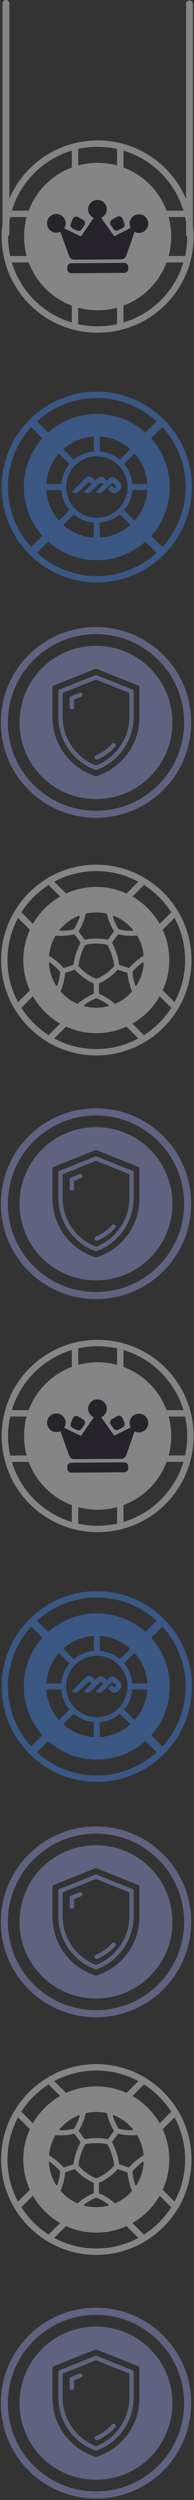 <svg width="101" height="1299" viewBox="0 0 101 1299" fill="none" xmlns="http://www.w3.org/2000/svg">
<rect x="0" y="0" width="101" height="1299" fill="#333333" stroke="none"/>
<g opacity="0.4">
<path d="M49.983 1298.22C37.284 1298.22 24.596 1293.39 14.926 1283.72C-4.403 1264.39 -4.403 1232.95 14.926 1213.62C24.294 1204.25 36.743 1199.1 49.983 1199.1C63.222 1199.1 75.671 1204.25 85.039 1213.62C104.368 1232.95 104.368 1264.39 85.039 1283.72C75.38 1293.38 62.681 1298.22 49.983 1298.22ZM17.529 1281.12C35.421 1299.01 64.534 1299.01 82.426 1281.12C100.319 1263.23 100.319 1234.11 82.426 1216.22C73.756 1207.55 62.233 1202.78 49.972 1202.78C37.711 1202.78 26.188 1207.56 17.518 1216.22C-0.374 1234.11 -0.374 1263.23 17.518 1281.12H17.529Z" fill="#9DADF2"/>
<path d="M49.327 1267.21C49.504 1267.64 49.92 1267.89 50.357 1267.89C50.503 1267.89 50.649 1267.86 50.795 1267.81C54.292 1266.34 57.477 1264.07 59.996 1261.24C60.402 1260.78 60.36 1260.07 59.902 1259.67C59.444 1259.26 58.736 1259.3 58.33 1259.76C56.03 1262.35 53.126 1264.42 49.931 1265.76C49.369 1266 49.098 1266.65 49.337 1267.21H49.327Z" fill="#9DADF2"/>
<path d="M68.873 1231.53L50.387 1224.14C50.116 1224.04 49.825 1224.04 49.554 1224.14L31.069 1231.53C30.642 1231.7 30.371 1232.1 30.371 1232.56V1245.8C30.392 1258.02 38.115 1269.07 49.586 1273.27C49.711 1273.31 49.835 1273.33 49.971 1273.33C50.106 1273.33 50.231 1273.31 50.356 1273.27C61.826 1269.06 69.549 1258.02 69.57 1245.8V1232.56C69.57 1232.1 69.3 1231.7 68.873 1231.53ZM67.343 1245.8C67.322 1256.92 60.348 1267.05 49.981 1271.03C39.614 1267.05 32.63 1256.92 32.609 1245.8V1233.32L49.981 1226.38L67.343 1233.32V1245.8Z" fill="#9DADF2"/>
<path d="M42.258 1233.27C41.988 1233.16 41.686 1233.16 41.405 1233.27L37.002 1235.03C36.575 1235.2 36.305 1235.6 36.305 1236.06V1240.75C36.305 1241.37 36.804 1241.87 37.418 1241.87C38.032 1241.87 38.532 1241.37 38.532 1240.75V1236.82L42.227 1235.34C42.508 1235.23 42.716 1235.02 42.841 1234.74C42.956 1234.47 42.956 1234.17 42.841 1233.88C42.727 1233.6 42.519 1233.4 42.248 1233.27H42.258Z" fill="#9DADF2"/>
<path d="M78.126 1220.52C70.611 1212.99 60.608 1208.86 49.971 1208.86C39.333 1208.86 29.341 1213 21.815 1220.52C6.296 1236.04 6.296 1261.3 21.815 1276.83C29.58 1284.6 39.77 1288.47 49.971 1288.47C60.171 1288.47 70.361 1284.58 78.126 1276.83C93.645 1261.31 93.645 1236.05 78.126 1220.52ZM72.62 1245.8C72.651 1259.93 63.627 1272.28 50.168 1276.56C50.043 1276.6 49.908 1276.6 49.773 1276.56C36.314 1272.28 27.29 1259.93 27.321 1245.8V1230.18C27.321 1229.92 27.477 1229.68 27.727 1229.58L49.731 1220.78C49.804 1220.75 49.887 1220.74 49.971 1220.74C50.054 1220.74 50.137 1220.75 50.21 1220.78L72.214 1229.59C72.464 1229.68 72.62 1229.92 72.62 1230.19V1245.81V1245.8Z" fill="#9DADF2"/>
<path d="M50.127 1171.61C22.805 1171.61 0.582 1149.38 0.582 1122.06C0.582 1094.75 22.815 1072.52 50.127 1072.52C77.44 1072.52 99.672 1094.75 99.672 1122.06C99.672 1149.38 77.44 1171.61 50.127 1171.61ZM50.127 1075.82C24.626 1075.82 3.882 1096.56 3.882 1122.06C3.882 1147.57 24.626 1168.31 50.127 1168.31C75.629 1168.31 96.373 1147.57 96.373 1122.06C96.373 1096.56 75.629 1075.82 50.127 1075.82Z" fill="white"/>
<path d="M66.198 1091.12C65.948 1091.12 65.698 1091.07 65.469 1090.95C60.671 1088.58 55.508 1087.37 50.127 1087.37C44.746 1087.37 39.583 1088.58 34.785 1090.95C34.15 1091.27 33.39 1091.14 32.89 1090.64L24.376 1082.13C24.012 1081.76 23.845 1081.26 23.908 1080.75C23.97 1080.24 24.262 1079.79 24.699 1079.53C32.37 1074.93 41.165 1072.51 50.137 1072.51C59.11 1072.51 67.905 1074.94 75.576 1079.53C76.013 1079.79 76.305 1080.24 76.367 1080.75C76.43 1081.26 76.253 1081.76 75.899 1082.13L67.385 1090.64C67.062 1090.95 66.645 1091.12 66.208 1091.12H66.198ZM50.127 1084.07C55.612 1084.07 60.9 1085.22 65.854 1087.48L72.016 1081.31C65.313 1077.7 57.788 1075.81 50.127 1075.81C42.466 1075.81 34.941 1077.7 28.238 1081.31L34.4 1087.48C39.354 1085.22 44.642 1084.07 50.127 1084.07Z" fill="white"/>
<path d="M50.125 1171.61C41.153 1171.61 32.358 1169.17 24.686 1164.58C24.249 1164.32 23.958 1163.88 23.895 1163.37C23.833 1162.86 24.01 1162.36 24.364 1161.99L32.878 1153.48C33.378 1152.98 34.148 1152.85 34.773 1153.17C39.571 1155.54 44.733 1156.75 50.115 1156.75C55.496 1156.75 60.659 1155.54 65.457 1153.17C66.092 1152.85 66.852 1152.98 67.352 1153.48L75.866 1161.99C76.23 1162.36 76.397 1162.86 76.334 1163.37C76.272 1163.88 75.98 1164.32 75.543 1164.58C67.872 1169.18 59.077 1171.61 50.104 1171.61H50.125ZM28.236 1162.8C34.939 1166.42 42.464 1168.31 50.125 1168.31C57.786 1168.31 65.311 1166.42 72.014 1162.8L65.853 1156.64C60.898 1158.9 55.611 1160.05 50.125 1160.05C44.64 1160.05 39.352 1158.9 34.398 1156.64L28.236 1162.8Z" fill="white"/>
<path d="M91.233 1148.29C90.796 1148.29 90.38 1148.13 90.067 1147.82L81.553 1139.3C81.053 1138.8 80.928 1138.03 81.241 1137.41C83.614 1132.61 84.821 1127.45 84.821 1122.06C84.821 1116.68 83.614 1111.52 81.241 1106.72C80.928 1106.09 81.053 1105.32 81.553 1104.83L90.067 1096.31C90.432 1095.95 90.931 1095.78 91.441 1095.85C91.951 1095.91 92.399 1096.2 92.659 1096.64C97.26 1104.31 99.685 1113.1 99.685 1122.07C99.685 1131.05 97.26 1139.84 92.659 1147.51C92.399 1147.95 91.951 1148.24 91.441 1148.3C91.368 1148.3 91.306 1148.3 91.233 1148.3V1148.29ZM84.707 1137.78L90.869 1143.94C94.481 1137.24 96.375 1129.71 96.375 1122.05C96.375 1114.39 94.481 1106.87 90.869 1100.16L84.707 1106.33C86.966 1111.28 88.111 1116.57 88.111 1122.05C88.111 1127.54 86.966 1132.83 84.707 1137.78Z" fill="white"/>
<path d="M9.024 1148.29C8.951 1148.29 8.889 1148.29 8.826 1148.28C8.316 1148.22 7.868 1147.93 7.608 1147.49C3.008 1139.82 0.582 1131.03 0.582 1122.05C0.582 1113.08 3.008 1104.29 7.608 1096.62C7.868 1096.18 8.316 1095.89 8.826 1095.82C9.336 1095.76 9.836 1095.94 10.2 1096.29L18.714 1104.81C19.214 1105.31 19.339 1106.08 19.026 1106.7C16.653 1111.5 15.446 1116.66 15.446 1122.04C15.446 1127.42 16.653 1132.59 19.026 1137.39C19.339 1138.02 19.214 1138.79 18.714 1139.28L10.2 1147.79C9.888 1148.11 9.471 1148.28 9.034 1148.28L9.024 1148.29ZM9.388 1100.16C5.776 1106.87 3.882 1114.39 3.882 1122.05C3.882 1129.71 5.776 1137.24 9.388 1143.94L15.55 1137.78C13.291 1132.83 12.146 1127.54 12.146 1122.05C12.146 1116.57 13.291 1111.28 15.55 1106.33L9.388 1100.16Z" fill="white"/>
<path d="M50.128 1084.07C29.186 1084.07 12.137 1101.11 12.137 1122.06C12.137 1143.02 29.176 1160.06 50.128 1160.06C71.081 1160.06 88.12 1143.02 88.12 1122.06C88.12 1101.11 71.081 1084.07 50.128 1084.07ZM71.508 1109.58C73.308 1112.67 74.401 1116.03 74.755 1119.6C74.766 1119.74 74.703 1119.88 74.578 1119.95C71.862 1121.62 69.426 1123.66 67.323 1126.04C67.23 1126.16 67.074 1126.2 66.938 1126.14L62.244 1124.61C62.109 1124.57 62.015 1124.46 61.994 1124.31C61.463 1120.43 60.256 1116.71 58.403 1113.26C58.341 1113.13 58.351 1112.99 58.434 1112.87L61.338 1108.88C61.411 1108.78 61.526 1108.72 61.64 1108.72C61.672 1108.72 61.692 1108.72 61.724 1108.72C64.825 1109.41 68.01 1109.64 71.175 1109.38C71.32 1109.37 71.456 1109.44 71.528 1109.56L71.508 1109.58ZM59.434 1124.97C59.444 1125.07 59.413 1125.18 59.35 1125.25C56.883 1128.09 53.74 1130.37 50.274 1131.83C50.18 1131.87 50.087 1131.87 49.993 1131.83C46.527 1130.36 43.383 1128.08 40.917 1125.25C40.854 1125.18 40.823 1125.07 40.834 1124.97C41.312 1121.2 42.488 1117.6 44.31 1114.27C44.362 1114.17 44.445 1114.11 44.549 1114.09C46.381 1113.71 48.255 1113.51 50.139 1113.51C52.023 1113.51 53.896 1113.71 55.728 1114.09C55.832 1114.11 55.916 1114.17 55.968 1114.27C57.789 1117.6 58.955 1121.2 59.444 1124.97H59.434ZM58.872 1099.13C58.872 1099.13 58.996 1099.03 59.121 1099.03C59.163 1099.03 59.215 1099.03 59.267 1099.06C63.097 1100.58 66.522 1103.08 69.187 1106.27C69.322 1106.43 69.27 1106.6 69.239 1106.66C69.218 1106.71 69.124 1106.88 68.906 1106.88C66.543 1106.91 64.19 1106.64 61.911 1106.1C61.817 1106.08 61.734 1106.01 61.682 1105.93C60.464 1103.92 59.486 1101.76 58.778 1099.51C58.715 1099.31 58.83 1099.18 58.882 1099.13H58.872ZM44.872 1097.89C48.317 1097.15 51.95 1097.15 55.395 1097.89C55.53 1097.92 55.645 1098.02 55.676 1098.16C56.415 1101.25 57.612 1104.2 59.225 1106.94C59.298 1107.07 59.288 1107.22 59.205 1107.35L56.322 1111.32C56.238 1111.44 56.093 1111.5 55.957 1111.47C52.148 1110.7 48.12 1110.7 44.31 1111.47C44.175 1111.5 44.029 1111.44 43.946 1111.32L41.062 1107.35C40.979 1107.23 40.969 1107.07 41.042 1106.94C42.655 1104.2 43.852 1101.25 44.591 1098.16C44.622 1098.02 44.737 1097.92 44.872 1097.89ZM31.081 1106.27C33.745 1103.07 37.17 1100.57 41 1099.06C41.052 1099.04 41.104 1099.03 41.146 1099.03C41.281 1099.03 41.364 1099.1 41.395 1099.13C41.447 1099.19 41.562 1099.31 41.5 1099.51C40.792 1101.77 39.813 1103.92 38.596 1105.93C38.544 1106.01 38.46 1106.08 38.367 1106.1C36.087 1106.64 33.735 1106.91 31.372 1106.88C31.153 1106.88 31.06 1106.71 31.039 1106.66C31.008 1106.6 30.956 1106.43 31.091 1106.27H31.081ZM28.759 1109.58C28.822 1109.47 28.947 1109.4 29.082 1109.4C29.082 1109.4 29.103 1109.4 29.113 1109.4C32.288 1109.65 35.473 1109.43 38.564 1108.74C38.71 1108.71 38.856 1108.76 38.939 1108.89L41.843 1112.88C41.926 1113 41.937 1113.15 41.874 1113.27C40.022 1116.72 38.814 1120.44 38.283 1124.32C38.263 1124.46 38.169 1124.57 38.033 1124.63L33.339 1126.16C33.204 1126.2 33.048 1126.16 32.954 1126.05C30.852 1123.67 28.416 1121.63 25.699 1119.96C25.585 1119.89 25.512 1119.75 25.522 1119.61C25.876 1116.04 26.969 1112.67 28.77 1109.59L28.759 1109.58ZM29.894 1135.23C29.831 1135.43 29.655 1135.47 29.582 1135.48C29.509 1135.48 29.342 1135.48 29.228 1135.31C27.011 1131.83 25.699 1127.79 25.439 1123.65C25.429 1123.44 25.564 1123.33 25.626 1123.3C25.689 1123.27 25.855 1123.2 26.022 1123.32C27.948 1124.69 29.696 1126.29 31.226 1128.07C31.289 1128.14 31.32 1128.24 31.309 1128.34C31.122 1130.68 30.643 1133 29.884 1135.24L29.894 1135.23ZM40.178 1144.73C36.93 1143.31 34.068 1141.22 31.674 1138.53C31.58 1138.43 31.549 1138.27 31.601 1138.15C32.819 1135.21 33.589 1132.12 33.891 1128.96C33.901 1128.81 34.005 1128.68 34.141 1128.64L38.783 1127.13C38.783 1127.13 38.856 1127.11 38.897 1127.11C39.002 1127.11 39.095 1127.15 39.168 1127.24C41.77 1130.15 45.028 1132.53 48.598 1134.1C48.734 1134.16 48.817 1134.28 48.817 1134.43V1139.31C48.817 1139.46 48.734 1139.59 48.598 1139.64C45.684 1140.9 42.978 1142.6 40.552 1144.67C40.448 1144.77 40.292 1144.79 40.167 1144.72L40.178 1144.73ZM56.55 1145.76C56.54 1145.84 56.488 1146 56.28 1146.06C52.262 1147.08 48.015 1147.08 43.998 1146.06C43.8 1146 43.737 1145.84 43.727 1145.76C43.717 1145.69 43.696 1145.53 43.873 1145.39C45.767 1143.99 47.828 1142.81 50.004 1141.9C50.097 1141.86 50.191 1141.86 50.285 1141.9C52.449 1142.81 54.51 1143.99 56.415 1145.39C56.582 1145.52 56.571 1145.69 56.561 1145.76H56.55ZM68.614 1138.54C66.22 1141.23 63.358 1143.31 60.11 1144.73C59.975 1144.8 59.829 1144.77 59.725 1144.68C57.3 1142.61 54.604 1140.91 51.679 1139.66C51.544 1139.59 51.461 1139.47 51.461 1139.32V1134.44C51.461 1134.29 51.544 1134.16 51.679 1134.11C55.249 1132.54 58.518 1130.16 61.109 1127.25C61.182 1127.16 61.276 1127.12 61.38 1127.12C61.422 1127.12 61.453 1127.12 61.495 1127.14L66.137 1128.65C66.272 1128.69 66.376 1128.82 66.387 1128.97C66.689 1132.13 67.459 1135.21 68.677 1138.16C68.729 1138.28 68.708 1138.44 68.604 1138.54H68.614ZM71.05 1135.33C70.935 1135.5 70.758 1135.5 70.696 1135.49C70.623 1135.49 70.456 1135.44 70.383 1135.24C69.634 1133 69.155 1130.68 68.957 1128.34C68.957 1128.25 68.978 1128.14 69.041 1128.07C70.571 1126.29 72.32 1124.7 74.245 1123.32C74.318 1123.27 74.391 1123.25 74.453 1123.25C74.537 1123.25 74.599 1123.28 74.641 1123.3C74.703 1123.33 74.849 1123.44 74.828 1123.65C74.568 1127.79 73.256 1131.83 71.039 1135.31L71.05 1135.33Z" fill="white"/>
<path d="M49.983 1048.15C37.284 1048.15 24.596 1043.32 14.926 1033.65C-4.403 1014.32 -4.403 982.88 14.926 963.551C24.294 954.184 36.743 949.031 49.983 949.031C63.222 949.031 75.671 954.184 85.039 963.551C104.368 982.88 104.368 1014.32 85.039 1033.65C75.38 1043.31 62.681 1048.15 49.983 1048.15ZM17.529 1031.05C35.421 1048.94 64.534 1048.94 82.426 1031.05C100.319 1013.16 100.319 984.046 82.426 966.153C73.756 957.483 62.233 952.716 49.972 952.716C37.711 952.716 26.188 957.493 17.518 966.153C-0.374 984.046 -0.374 1013.16 17.518 1031.05H17.529Z" fill="#9DADF2"/>
<path d="M49.327 1017.16C49.504 1017.58 49.92 1017.83 50.357 1017.83C50.503 1017.83 50.649 1017.8 50.795 1017.75C54.292 1016.28 57.477 1014.01 59.996 1011.18C60.402 1010.72 60.36 1010.02 59.902 1009.61C59.444 1009.2 58.736 1009.25 58.33 1009.7C56.03 1012.3 53.126 1014.37 49.931 1015.7C49.369 1015.94 49.098 1016.59 49.337 1017.16H49.327Z" fill="#9DADF2"/>
<path d="M68.873 981.465L50.387 974.074C50.116 973.97 49.825 973.97 49.554 974.074L31.069 981.465C30.642 981.631 30.371 982.037 30.371 982.495V995.735C30.392 1007.95 38.115 1019 49.586 1023.2C49.711 1023.24 49.835 1023.27 49.971 1023.27C50.106 1023.27 50.231 1023.24 50.356 1023.2C61.826 1018.99 69.549 1007.95 69.57 995.735V982.495C69.57 982.037 69.3 981.631 68.873 981.465ZM67.343 995.735C67.322 1006.85 60.348 1016.98 49.981 1020.97C39.614 1016.98 32.63 1006.85 32.609 995.735V983.255L49.981 976.312L67.343 983.255V995.735Z" fill="#9DADF2"/>
<path d="M42.258 983.203C41.988 983.088 41.686 983.088 41.405 983.203L37.002 984.962C36.575 985.128 36.305 985.534 36.305 985.992V990.687C36.305 991.301 36.804 991.8 37.418 991.8C38.032 991.8 38.532 991.301 38.532 990.687V986.752L42.227 985.274C42.508 985.16 42.716 984.951 42.841 984.67C42.956 984.4 42.956 984.098 42.841 983.817C42.727 983.536 42.519 983.328 42.248 983.203H42.258Z" fill="#9DADF2"/>
<path d="M78.126 970.452C70.611 962.927 60.608 958.795 49.971 958.795C39.333 958.795 29.341 962.937 21.815 970.452C6.296 985.972 6.296 1011.23 21.815 1026.76C29.58 1034.53 39.77 1038.4 49.971 1038.4C60.171 1038.4 70.361 1034.52 78.126 1026.76C93.645 1011.24 93.645 985.982 78.126 970.452ZM72.62 995.735C72.651 1009.86 63.627 1022.21 50.168 1026.49C50.043 1026.53 49.908 1026.53 49.773 1026.49C36.314 1022.21 27.29 1009.86 27.321 995.735V980.111C27.321 979.851 27.477 979.612 27.727 979.508L49.731 970.712C49.804 970.681 49.887 970.671 49.971 970.671C50.054 970.671 50.137 970.681 50.21 970.712L72.214 979.518C72.464 979.612 72.62 979.851 72.62 980.122V995.745V995.735Z" fill="#9DADF2"/>
<path d="M50.397 925.841C23.074 925.841 0.852 903.608 0.852 876.296C0.852 848.983 23.084 826.751 50.397 826.751C77.709 826.751 99.942 848.983 99.942 876.296C99.942 903.608 77.709 925.841 50.397 925.841ZM50.397 830.05C24.895 830.05 4.151 850.795 4.151 876.296C4.151 901.797 24.895 922.541 50.397 922.541C75.898 922.541 96.642 901.797 96.642 876.296C96.642 850.795 75.898 830.05 50.397 830.05Z" fill="#478BF9"/>
<path d="M82.717 840.949L67.379 856.287L70.397 859.305L85.735 843.967L82.717 840.949Z" fill="#478BF9"/>
<path d="M29.924 893.741L14.586 909.079L17.604 912.097L32.942 896.758L29.924 893.741Z" fill="#478BF9"/>
<path d="M70.862 893.756L67.844 896.773L83.182 912.112L86.2 909.094L70.862 893.756Z" fill="#478BF9"/>
<path d="M17.6 840.487L14.582 843.505L29.913 858.836L32.931 855.818L17.6 840.487Z" fill="#478BF9"/>
<path d="M62.481 877.628C63.48 876.629 63.48 875.016 62.481 874.027L60.357 871.914C59.358 870.915 57.745 870.915 56.756 871.914L55.611 873.059L54.289 871.737C53.29 870.738 51.677 870.738 50.688 871.737L49.543 872.892L48.221 871.56C47.222 870.561 45.608 870.561 44.62 871.56L37.594 878.586C37.542 878.638 37.542 878.721 37.594 878.783C38.531 879.72 40.061 879.72 41.008 878.783L45.535 874.256C46.025 873.767 46.816 873.767 47.305 874.256L47.638 874.589C47.7 874.651 47.7 874.745 47.638 874.807L43.86 878.586C43.808 878.638 43.808 878.721 43.86 878.783C44.797 879.72 46.327 879.72 47.274 878.783L51.614 874.443C52.103 873.954 52.895 873.954 53.384 874.443L53.717 874.776C53.769 874.828 53.769 874.911 53.717 874.974L50.074 878.617C50.022 878.669 50.022 878.752 50.074 878.815C51.011 879.751 52.541 879.751 53.488 878.815L57.682 874.62C58.172 874.131 58.963 874.131 59.452 874.62L60.17 875.338C60.451 875.619 60.451 876.088 60.17 876.369L60.056 876.483C59.775 876.764 59.306 876.764 59.025 876.483L58.099 875.557C58.047 875.505 57.963 875.505 57.901 875.557L56.298 877.16C56.246 877.212 56.246 877.295 56.298 877.357L57.745 878.804C58.744 879.804 60.357 879.804 61.346 878.804L62.491 877.659L62.481 877.628Z" fill="#478BF9"/>
<path d="M50.398 838.304C29.414 838.304 12.406 855.312 12.406 876.296C12.406 897.28 29.414 914.287 50.398 914.287C71.382 914.287 88.389 897.28 88.389 876.296C88.389 855.312 71.382 838.304 50.398 838.304ZM51.949 850.035C58.048 850.389 63.586 852.824 67.874 856.634L62.389 862.119C59.526 859.694 55.914 858.122 51.949 857.789V850.035ZM48.857 850.035V857.789C44.892 858.112 41.28 859.694 38.417 862.119L32.932 856.634C37.22 852.824 42.758 850.389 48.857 850.035ZM30.746 858.82L36.232 864.305C33.806 867.167 32.235 870.779 31.902 874.745H24.147C24.501 868.645 26.937 863.108 30.746 858.82ZM24.147 877.836H31.902C32.224 881.802 33.806 885.414 36.232 888.276L30.746 893.761C26.937 889.473 24.501 883.936 24.147 877.836ZM48.857 902.546C42.758 902.192 37.22 899.757 32.932 895.947L38.417 890.462C41.28 892.887 44.892 894.459 48.857 894.792V902.546ZM34.431 876.285C34.431 867.469 41.582 860.318 50.398 860.318C59.214 860.318 66.365 867.469 66.365 876.285C66.365 885.101 59.214 892.252 50.398 892.252C41.582 892.252 34.431 885.101 34.431 876.285ZM51.949 902.546V894.792C55.914 894.469 59.526 892.887 62.389 890.462L67.874 895.947C63.586 899.757 58.048 902.192 51.949 902.546ZM70.06 893.761L64.574 888.276C66.999 885.414 68.571 881.802 68.904 877.836H76.659C76.305 883.936 73.869 889.473 70.06 893.761ZM68.904 874.745C68.582 870.779 66.999 867.167 64.574 864.305L70.06 858.82C73.869 863.108 76.305 868.645 76.659 874.745H68.904Z" fill="#478BF9"/>
<path d="M15.492 781.48C-3.997 761.99 -3.997 730.281 15.492 710.792C34.982 691.302 66.691 691.302 86.18 710.792C105.67 730.281 105.67 761.99 86.18 781.48C66.691 800.97 34.982 800.97 15.492 781.48ZM83.825 713.147C65.634 694.956 36.039 694.956 17.853 713.147C-0.338 731.338 -0.338 760.933 17.853 779.119C36.044 797.31 65.638 797.31 83.825 779.119C102.016 760.928 102.016 731.334 83.825 713.147Z" fill="white"/>
<path d="M84.364 735.533C84.189 735.358 84.047 735.135 83.966 734.888C82.236 729.77 79.411 725.234 75.572 721.395C71.737 717.56 67.197 714.735 62.078 713C61.4 712.768 60.945 712.138 60.945 711.422V699.274C60.945 698.762 61.182 698.279 61.585 697.961C61.993 697.644 62.519 697.535 63.012 697.658C71.761 699.848 79.771 704.388 86.17 710.792C92.569 717.195 97.109 725.201 99.299 733.95C99.422 734.448 99.308 734.974 98.996 735.381C98.678 735.789 98.195 736.021 97.683 736.021H85.535C85.08 736.021 84.663 735.836 84.355 735.528L84.364 735.533ZM77.928 719.039C81.843 722.954 84.796 727.542 86.72 732.689H95.507C93.299 725.333 89.284 718.612 83.819 713.147C78.354 707.683 71.633 703.668 64.282 701.464V710.251C69.429 712.171 74.017 715.124 77.932 719.044L77.928 719.039Z" fill="white"/>
<path d="M15.491 781.48C9.092 775.081 4.547 767.071 2.357 758.322C2.234 757.824 2.348 757.298 2.661 756.895C2.978 756.487 3.462 756.255 3.973 756.255H16.121C16.837 756.255 17.472 756.71 17.7 757.388C19.43 762.507 22.255 767.043 26.094 770.882C29.928 774.716 34.469 777.541 39.588 779.276C40.266 779.503 40.721 780.139 40.721 780.854V793.002C40.721 793.514 40.483 793.998 40.081 794.315C39.673 794.633 39.147 794.742 38.649 794.618C29.9 792.429 21.894 787.888 15.491 781.489V781.48ZM6.158 759.582C8.367 766.938 12.382 773.659 17.847 779.124C23.311 784.589 30.032 788.604 37.389 790.812V782.025C32.241 780.105 27.653 777.153 23.738 773.238C19.823 769.323 16.87 764.734 14.946 759.587H6.158V759.582Z" fill="white"/>
<path d="M61.441 794.173C61.128 793.86 60.953 793.438 60.953 792.993V780.845C60.953 780.129 61.408 779.494 62.086 779.266C67.205 777.536 71.741 774.712 75.58 770.872C79.419 767.033 82.239 762.497 83.974 757.378C84.201 756.701 84.837 756.246 85.552 756.246H97.7C98.212 756.246 98.695 756.483 99.013 756.885C99.331 757.288 99.439 757.819 99.316 758.312C97.122 767.062 92.581 775.067 86.183 781.47C79.784 787.874 71.774 792.414 63.024 794.604C62.527 794.727 62.001 794.614 61.598 794.301C61.545 794.253 61.493 794.211 61.446 794.163L61.441 794.173ZM64.285 782.02V790.808C71.641 788.599 78.362 784.584 83.827 779.119C89.292 773.655 93.302 766.934 95.515 759.578H86.728C84.808 764.725 81.855 769.308 77.935 773.228C74.02 777.143 69.432 780.101 64.285 782.02Z" fill="white"/>
<path d="M2.794 735.533C2.747 735.486 2.699 735.434 2.661 735.382C2.344 734.979 2.235 734.448 2.358 733.95C4.548 725.201 9.088 717.191 15.492 710.792C21.895 704.393 29.9 699.848 38.65 697.658C39.148 697.535 39.674 697.649 40.077 697.961C40.48 698.279 40.717 698.762 40.717 699.274V711.422C40.717 712.138 40.261 712.773 39.584 713.001C34.465 714.731 29.929 717.555 26.09 721.395C22.255 725.229 19.43 729.77 17.696 734.889C17.468 735.566 16.833 736.021 16.117 736.021H3.969C3.524 736.021 3.097 735.846 2.789 735.538L2.794 735.533ZM37.385 701.464C30.029 703.673 23.308 707.687 17.843 713.152C12.378 718.617 8.368 725.338 6.154 732.694H14.942C16.861 727.547 19.814 722.963 23.734 719.044C27.649 715.129 32.237 712.176 37.385 710.252V701.464Z" fill="white"/>
<path d="M77.932 719.039C62.992 704.099 38.677 704.094 23.738 719.039C8.793 733.983 8.798 758.293 23.738 773.233C38.677 788.172 62.987 788.177 77.932 773.233C92.876 758.288 92.871 733.978 77.932 719.039Z" fill="white"/>
<path d="M64.655 759.813L37.127 759.996C35.967 760.004 35.033 760.95 35.041 762.11L35.048 763.091C35.055 764.25 36.002 765.184 37.161 765.176L64.689 764.994C65.849 764.986 66.782 764.04 66.775 762.88L66.768 761.899C66.76 760.74 65.814 759.806 64.655 759.813Z" fill="#110A1D"/>
<path d="M40.877 743.197C40.579 743.197 40.275 743.131 40.001 742.998L37.853 741.96C36.92 741.505 36.493 740.401 36.882 739.439L37.868 736.983C38.171 736.235 38.887 735.746 39.692 735.742C40.038 735.742 40.38 735.827 40.683 736.002L43.242 737.462C43.721 737.732 44.067 738.201 44.19 738.742C44.314 739.282 44.205 739.851 43.892 740.306L42.489 742.339C42.124 742.87 41.517 743.192 40.873 743.192L40.877 743.197Z" fill="#110A1D"/>
<path d="M60.692 743.065C60.048 743.065 59.436 742.756 59.066 742.23L57.678 740.273C57.355 739.823 57.242 739.254 57.355 738.713C57.469 738.173 57.81 737.699 58.289 737.42L60.929 735.87C61.228 735.694 61.569 735.6 61.915 735.595C62.721 735.59 63.446 736.069 63.759 736.813L64.754 739.197C65.152 740.154 64.74 741.268 63.816 741.733L61.569 742.856C61.299 742.989 60.995 743.065 60.697 743.065H60.692Z" fill="#110A1D"/>
<path d="M38.715 758.156C37.506 758.165 36.421 757.407 36.008 756.269L31.416 743.628C31.122 743.771 30.809 743.88 30.491 743.96C30.117 744.055 29.738 744.102 29.354 744.102C29.131 744.102 28.913 744.093 28.7 744.064C26.306 743.761 24.491 741.709 24.477 739.292C24.458 736.618 26.619 734.429 29.292 734.41C31.965 734.391 34.155 736.552 34.169 739.225C34.169 739.841 34.065 740.434 33.847 740.988C33.729 741.292 33.582 741.581 33.411 741.856L42.146 746.084L48.829 736.4C48.55 736.282 48.279 736.135 48.024 735.96C47.54 735.633 47.118 735.225 46.777 734.746C46.199 733.931 45.886 732.969 45.881 731.973C45.862 729.3 48.024 727.111 50.697 727.092C50.815 727.092 50.938 727.092 51.057 727.101C53.451 727.262 55.384 729.182 55.56 731.575C55.64 732.708 55.342 733.794 54.697 734.718C54.356 735.201 53.939 735.614 53.46 735.941C53.209 736.116 52.939 736.263 52.659 736.381L59.461 745.965L68.054 741.666C67.892 741.358 67.764 741.036 67.67 740.699C67.556 740.292 67.494 739.865 67.494 739.434C67.494 739.239 67.504 739.045 67.523 738.856C67.798 736.419 69.855 734.571 72.305 734.557C74.978 734.538 77.168 736.699 77.182 739.372C77.201 741.922 75.22 744.064 72.675 744.24L72.371 744.249C71.879 744.249 71.395 744.183 70.926 744.041C70.623 743.946 70.329 743.827 70.054 743.676L65.741 756.07C65.347 757.212 64.267 757.98 63.058 757.99L38.715 758.151V758.156Z" fill="#110A1D"/>
<path d="M49.983 675C37.284 675 24.596 670.171 14.926 660.501C-4.403 641.172 -4.403 609.728 14.926 590.399C24.294 581.031 36.743 575.879 49.983 575.879C63.222 575.879 75.671 581.031 85.039 590.399C104.368 609.728 104.368 641.172 85.039 660.501C75.38 670.16 62.681 675 49.983 675ZM17.529 657.899C35.421 675.791 64.534 675.791 82.426 657.899C100.319 640.006 100.319 610.893 82.426 593.001C73.756 584.33 62.233 579.563 49.972 579.563C37.711 579.563 26.188 584.341 17.518 593.001C-0.374 610.893 -0.374 640.006 17.518 657.899H17.529Z" fill="#9DADF2"/>
<path d="M49.327 643.993C49.504 644.42 49.92 644.669 50.357 644.669C50.503 644.669 50.649 644.638 50.795 644.586C54.292 643.118 57.477 640.849 59.996 638.018C60.402 637.56 60.36 636.853 59.902 636.447C59.444 636.041 58.736 636.082 58.33 636.54C56.03 639.132 53.126 641.203 49.931 642.536C49.369 642.775 49.098 643.431 49.337 643.993H49.327Z" fill="#9DADF2"/>
<path d="M68.873 608.312L50.387 600.922C50.116 600.818 49.825 600.818 49.554 600.922L31.069 608.312C30.642 608.479 30.371 608.884 30.371 609.342V622.582C30.392 634.802 38.115 645.846 49.586 650.051C49.711 650.092 49.835 650.113 49.971 650.113C50.106 650.113 50.231 650.092 50.356 650.051C61.826 645.835 69.549 634.802 69.57 622.582V609.342C69.57 608.884 69.3 608.479 68.873 608.312ZM67.343 622.582C67.322 633.699 60.348 643.826 49.981 647.813C39.614 643.826 32.63 633.699 32.609 622.582V610.102L49.981 603.16L67.343 610.102V622.582Z" fill="#9DADF2"/>
<path d="M42.258 610.05C41.988 609.936 41.686 609.936 41.405 610.05L37.002 611.809C36.575 611.976 36.305 612.382 36.305 612.84V617.534C36.305 618.148 36.804 618.648 37.418 618.648C38.032 618.648 38.532 618.148 38.532 617.534V613.6L42.227 612.122C42.508 612.007 42.716 611.799 42.841 611.518C42.956 611.247 42.956 610.945 42.841 610.664C42.727 610.383 42.519 610.175 42.248 610.05H42.258Z" fill="#9DADF2"/>
<path d="M78.126 597.3C70.611 589.774 60.608 585.642 49.971 585.642C39.333 585.642 29.341 589.785 21.815 597.3C6.296 612.819 6.296 638.081 21.815 653.61C29.58 661.375 39.77 665.247 49.971 665.247C60.171 665.247 70.361 661.365 78.126 653.61C93.645 638.091 93.645 612.829 78.126 597.3ZM72.62 622.582C72.651 636.707 63.627 649.062 50.168 653.34C50.043 653.381 49.908 653.381 49.773 653.34C36.314 649.062 27.29 636.707 27.321 622.582V606.959C27.321 606.699 27.477 606.459 27.727 606.355L49.731 597.56C49.804 597.529 49.887 597.518 49.971 597.518C50.054 597.518 50.137 597.529 50.21 597.56L72.214 606.366C72.464 606.459 72.62 606.699 72.62 606.969V622.593V622.582Z" fill="#9DADF2"/>
<path d="M50.127 548.389C22.805 548.389 0.582 526.156 0.582 498.844C0.582 471.532 22.815 449.299 50.127 449.299C77.44 449.299 99.672 471.532 99.672 498.844C99.672 526.156 77.44 548.389 50.127 548.389ZM50.127 452.599C24.626 452.599 3.882 473.343 3.882 498.844C3.882 524.345 24.626 545.09 50.127 545.09C75.629 545.09 96.373 524.345 96.373 498.844C96.373 473.343 75.629 452.599 50.127 452.599Z" fill="white"/>
<path d="M66.198 467.899C65.948 467.899 65.698 467.847 65.469 467.733C60.671 465.36 55.508 464.152 50.127 464.152C44.746 464.152 39.583 465.36 34.785 467.733C34.15 468.045 33.39 467.92 32.89 467.421L24.376 458.906C24.012 458.542 23.845 458.042 23.908 457.532C23.97 457.022 24.262 456.575 24.699 456.315C32.37 451.714 41.165 449.289 50.137 449.289C59.11 449.289 67.905 451.724 75.576 456.315C76.013 456.575 76.305 457.022 76.367 457.532C76.43 458.042 76.253 458.542 75.899 458.906L67.385 467.421C67.062 467.733 66.645 467.899 66.208 467.899H66.198ZM50.127 460.853C55.612 460.853 60.9 461.998 65.854 464.256L72.016 458.095C65.313 454.483 57.788 452.588 50.127 452.588C42.466 452.588 34.941 454.483 28.238 458.095L34.4 464.256C39.354 461.998 44.642 460.853 50.127 460.853Z" fill="white"/>
<path d="M50.125 548.389C41.153 548.389 32.358 545.954 24.686 541.364C24.249 541.103 23.958 540.656 23.895 540.146C23.833 539.636 24.01 539.136 24.364 538.772L32.878 530.258C33.378 529.758 34.148 529.633 34.773 529.945C39.571 532.318 44.733 533.526 50.115 533.526C55.496 533.526 60.659 532.318 65.457 529.945C66.092 529.633 66.852 529.758 67.352 530.258L75.866 538.772C76.23 539.136 76.397 539.636 76.334 540.146C76.272 540.656 75.98 541.103 75.543 541.364C67.872 545.964 59.077 548.389 50.104 548.389H50.125ZM28.236 539.584C34.939 543.195 42.464 545.09 50.125 545.09C57.786 545.09 65.311 543.195 72.014 539.584L65.853 533.422C60.898 535.68 55.611 536.825 50.125 536.825C44.64 536.825 39.352 535.68 34.398 533.422L28.236 539.584Z" fill="white"/>
<path d="M91.233 525.074C90.796 525.074 90.38 524.907 90.067 524.595L81.553 516.081C81.053 515.581 80.928 514.811 81.241 514.187C83.614 509.388 84.821 504.226 84.821 498.844C84.821 493.463 83.614 488.3 81.241 483.502C80.928 482.867 81.053 482.097 81.553 481.608L90.067 473.093C90.432 472.729 90.931 472.562 91.441 472.625C91.951 472.687 92.399 472.979 92.659 473.416C97.26 481.087 99.685 489.882 99.685 498.855C99.685 507.827 97.26 516.622 92.659 524.293C92.399 524.731 91.951 525.022 91.441 525.084C91.368 525.084 91.306 525.084 91.233 525.084V525.074ZM84.707 514.561L90.869 520.723C94.481 514.02 96.375 506.495 96.375 498.834C96.375 491.173 94.481 483.648 90.869 476.945L84.707 483.106C86.966 488.061 88.111 493.349 88.111 498.834C88.111 504.319 86.966 509.607 84.707 514.561Z" fill="white"/>
<path d="M9.024 525.074C8.951 525.074 8.889 525.074 8.826 525.064C8.316 525.001 7.868 524.71 7.608 524.273C3.008 516.601 0.582 507.806 0.582 498.834C0.582 489.862 3.008 481.066 7.608 473.395C7.868 472.958 8.316 472.667 8.826 472.604C9.336 472.542 9.836 472.719 10.2 473.072L18.714 481.587C19.214 482.086 19.339 482.857 19.026 483.481C16.653 488.28 15.446 493.442 15.446 498.824C15.446 504.205 16.653 509.367 19.026 514.166C19.339 514.801 19.214 515.571 18.714 516.06L10.2 524.574C9.888 524.887 9.471 525.064 9.034 525.064L9.024 525.074ZM9.388 476.945C5.776 483.648 3.882 491.173 3.882 498.834C3.882 506.495 5.776 514.02 9.388 520.723L15.55 514.561C13.291 509.607 12.146 504.319 12.146 498.834C12.146 493.349 13.291 488.061 15.55 483.106L9.388 476.945Z" fill="white"/>
<path d="M50.128 460.853C29.186 460.853 12.137 477.892 12.137 498.844C12.137 519.797 29.176 536.836 50.128 536.836C71.081 536.836 88.12 519.797 88.12 498.844C88.12 477.892 71.081 460.853 50.128 460.853ZM71.508 486.364C73.308 489.445 74.401 492.807 74.755 496.377C74.766 496.523 74.703 496.659 74.578 496.731C71.862 498.397 69.426 500.437 67.323 502.82C67.23 502.935 67.074 502.977 66.938 502.925L62.244 501.394C62.109 501.353 62.015 501.238 61.994 501.093C61.463 497.21 60.256 493.494 58.403 490.039C58.341 489.914 58.351 489.768 58.434 489.654L61.338 485.657C61.411 485.563 61.526 485.5 61.64 485.5C61.672 485.5 61.692 485.5 61.724 485.5C64.825 486.187 68.01 486.416 71.175 486.156C71.32 486.146 71.456 486.219 71.528 486.344L71.508 486.364ZM59.434 501.748C59.444 501.852 59.413 501.956 59.35 502.029C56.883 504.871 53.74 507.15 50.274 508.608C50.18 508.649 50.087 508.649 49.993 508.608C46.527 507.14 43.383 504.86 40.917 502.029C40.854 501.956 40.823 501.852 40.834 501.748C41.312 497.98 42.488 494.379 44.31 491.048C44.362 490.955 44.445 490.892 44.549 490.871C46.381 490.486 48.255 490.288 50.139 490.288C52.023 490.288 53.896 490.486 55.728 490.871C55.832 490.892 55.916 490.955 55.968 491.048C57.789 494.379 58.955 497.98 59.444 501.748H59.434ZM58.872 475.914C58.872 475.914 58.996 475.81 59.121 475.81C59.163 475.81 59.215 475.81 59.267 475.841C63.097 477.361 66.522 479.859 69.187 483.054C69.322 483.211 69.27 483.377 69.239 483.44C69.218 483.492 69.124 483.658 68.906 483.658C66.543 483.689 64.19 483.419 61.911 482.877C61.817 482.857 61.734 482.794 61.682 482.711C60.464 480.702 59.486 478.537 58.778 476.289C58.715 476.091 58.83 475.956 58.882 475.914H58.872ZM44.872 474.665C48.317 473.926 51.95 473.926 55.395 474.665C55.53 474.696 55.645 474.8 55.676 474.936C56.415 478.027 57.612 480.983 59.225 483.721C59.298 483.845 59.288 484.002 59.205 484.127L56.322 488.103C56.238 488.217 56.093 488.28 55.957 488.248C52.148 487.478 48.12 487.478 44.31 488.248C44.175 488.28 44.029 488.217 43.946 488.103L41.062 484.127C40.979 484.012 40.969 483.845 41.042 483.721C42.655 480.983 43.852 478.027 44.591 474.936C44.622 474.8 44.737 474.696 44.872 474.665ZM31.081 483.054C33.745 479.849 37.17 477.35 41 475.841C41.052 475.82 41.104 475.81 41.146 475.81C41.281 475.81 41.364 475.883 41.395 475.914C41.447 475.966 41.562 476.091 41.5 476.289C40.792 478.547 39.813 480.702 38.596 482.711C38.544 482.794 38.46 482.857 38.367 482.877C36.087 483.419 33.735 483.689 31.372 483.658C31.153 483.658 31.06 483.492 31.039 483.44C31.008 483.377 30.956 483.211 31.091 483.054H31.081ZM28.759 486.364C28.822 486.25 28.947 486.177 29.082 486.177C29.082 486.177 29.103 486.177 29.113 486.177C32.288 486.427 35.473 486.208 38.564 485.521C38.71 485.49 38.856 485.542 38.939 485.667L41.843 489.664C41.926 489.778 41.937 489.935 41.874 490.049C40.022 493.505 38.814 497.221 38.283 501.103C38.263 501.238 38.169 501.353 38.033 501.405L33.339 502.935C33.204 502.977 33.048 502.935 32.954 502.831C30.852 500.447 28.416 498.407 25.699 496.742C25.585 496.669 25.512 496.534 25.522 496.388C25.876 492.818 26.969 489.445 28.77 486.375L28.759 486.364ZM29.894 512.011C29.831 512.209 29.655 512.251 29.582 512.261C29.509 512.261 29.342 512.261 29.228 512.095C27.011 508.608 25.699 504.569 25.439 500.426C25.429 500.218 25.564 500.114 25.626 500.083C25.689 500.052 25.855 499.979 26.022 500.104C27.948 501.467 29.696 503.07 31.226 504.85C31.289 504.923 31.32 505.017 31.309 505.121C31.122 507.463 30.643 509.784 29.884 512.022L29.894 512.011ZM40.178 521.514C36.93 520.088 34.068 517.996 31.674 515.311C31.58 515.207 31.549 515.051 31.601 514.926C32.819 511.99 33.589 508.899 33.891 505.735C33.901 505.589 34.005 505.464 34.141 505.423L38.783 503.913C38.783 503.913 38.856 503.893 38.897 503.893C39.002 503.893 39.095 503.934 39.168 504.017C41.77 506.932 45.028 509.305 48.598 510.877C48.734 510.939 48.817 511.064 48.817 511.21V516.091C48.817 516.237 48.734 516.372 48.598 516.425C45.684 517.684 42.978 519.381 40.552 521.452C40.448 521.546 40.292 521.566 40.167 521.504L40.178 521.514ZM56.55 522.545C56.54 522.618 56.488 522.784 56.28 522.836C52.262 523.856 48.015 523.856 43.998 522.836C43.8 522.784 43.737 522.618 43.727 522.545C43.717 522.472 43.696 522.305 43.873 522.17C45.767 520.765 47.828 519.589 50.004 518.683C50.097 518.642 50.191 518.642 50.285 518.683C52.449 519.589 54.51 520.765 56.415 522.17C56.582 522.295 56.571 522.472 56.561 522.545H56.55ZM68.614 515.321C66.22 518.007 63.358 520.088 60.11 521.514C59.975 521.577 59.829 521.546 59.725 521.462C57.3 519.391 54.604 517.694 51.679 516.435C51.544 516.372 51.461 516.248 51.461 516.102V511.22C51.461 511.074 51.544 510.939 51.679 510.887C55.249 509.315 58.518 506.942 61.109 504.028C61.182 503.945 61.276 503.903 61.38 503.903C61.422 503.903 61.453 503.903 61.495 503.924L66.137 505.433C66.272 505.475 66.376 505.6 66.387 505.745C66.689 508.909 67.459 511.99 68.677 514.936C68.729 515.061 68.708 515.217 68.604 515.321H68.614ZM71.05 512.105C70.935 512.282 70.758 512.282 70.696 512.271C70.623 512.271 70.456 512.219 70.383 512.022C69.634 509.784 69.155 507.463 68.957 505.121C68.957 505.027 68.978 504.923 69.041 504.85C70.571 503.07 72.32 501.478 74.245 500.104C74.318 500.052 74.391 500.031 74.453 500.031C74.537 500.031 74.599 500.062 74.641 500.083C74.703 500.114 74.849 500.218 74.828 500.426C74.568 504.569 73.256 508.608 71.039 512.095L71.05 512.105Z" fill="white"/>
<path d="M49.983 424.933C37.284 424.933 24.596 420.103 14.926 410.433C-4.403 391.105 -4.403 359.66 14.926 340.331C24.294 330.963 36.743 325.811 49.983 325.811C63.222 325.811 75.671 330.963 85.039 340.331C104.368 359.66 104.368 391.105 85.039 410.433C75.38 420.093 62.681 424.933 49.983 424.933ZM17.529 407.831C35.421 425.724 64.534 425.724 82.426 407.831C100.319 389.939 100.319 360.826 82.426 342.933C73.756 334.263 62.233 329.496 49.972 329.496C37.711 329.496 26.188 334.273 17.518 342.933C-0.374 360.826 -0.374 389.939 17.518 407.831H17.529Z" fill="#9DADF2"/>
<path d="M49.327 393.936C49.504 394.362 49.92 394.612 50.357 394.612C50.503 394.612 50.649 394.581 50.795 394.529C54.292 393.061 57.477 390.792 59.996 387.961C60.402 387.503 60.36 386.795 59.902 386.389C59.444 385.984 58.736 386.025 58.33 386.483C56.03 389.075 53.126 391.146 49.931 392.478C49.369 392.718 49.098 393.374 49.337 393.936H49.327Z" fill="#9DADF2"/>
<path d="M68.873 358.244L50.387 350.854C50.116 350.75 49.825 350.75 49.554 350.854L31.069 358.244C30.642 358.411 30.371 358.817 30.371 359.275V372.515C30.392 384.734 38.115 395.778 49.586 399.983C49.711 400.025 49.835 400.046 49.971 400.046C50.106 400.046 50.231 400.025 50.356 399.983C61.826 395.768 69.549 384.734 69.57 372.515V359.275C69.57 358.817 69.3 358.411 68.873 358.244ZM67.343 372.515C67.322 383.631 60.348 393.759 49.981 397.745C39.614 393.759 32.63 383.631 32.609 372.515V360.035L49.981 353.092L67.343 360.035V372.515Z" fill="#9DADF2"/>
<path d="M42.258 359.983C41.988 359.868 41.686 359.868 41.405 359.983L37.002 361.742C36.575 361.908 36.305 362.314 36.305 362.772V367.466C36.305 368.081 36.804 368.58 37.418 368.58C38.032 368.58 38.532 368.081 38.532 367.466V363.532L42.227 362.054C42.508 361.939 42.716 361.731 42.841 361.45C42.956 361.18 42.956 360.878 42.841 360.597C42.727 360.316 42.519 360.108 42.248 359.983H42.258Z" fill="#9DADF2"/>
<path d="M78.126 347.232C70.611 339.707 60.608 335.574 49.971 335.574C39.333 335.574 29.341 339.717 21.815 347.232C6.296 362.751 6.296 388.013 21.815 403.543C29.58 411.308 39.77 415.18 49.971 415.18C60.171 415.18 70.361 411.297 78.126 403.543C93.645 388.024 93.645 362.762 78.126 347.232ZM72.62 372.515C72.651 386.639 63.627 398.994 50.168 403.272C50.043 403.314 49.908 403.314 49.773 403.272C36.314 398.994 27.29 386.639 27.321 372.515V356.891C27.321 356.631 27.477 356.392 27.727 356.288L49.731 347.492C49.804 347.461 49.887 347.451 49.971 347.451C50.054 347.451 50.137 347.461 50.21 347.492L72.214 356.298C72.464 356.392 72.62 356.631 72.62 356.902V372.525V372.515Z" fill="#9DADF2"/>
<path d="M50.397 302.621C23.074 302.621 0.852 280.388 0.852 253.076C0.852 225.763 23.084 203.531 50.397 203.531C77.709 203.531 99.942 225.763 99.942 253.076C99.942 280.388 77.709 302.621 50.397 302.621ZM50.397 206.83C24.895 206.83 4.151 227.574 4.151 253.076C4.151 278.577 24.895 299.321 50.397 299.321C75.898 299.321 96.642 278.577 96.642 253.076C96.642 227.574 75.898 206.83 50.397 206.83Z" fill="#478BF9"/>
<path d="M82.717 217.729L67.379 233.067L70.397 236.085L85.735 220.747L82.717 217.729Z" fill="#478BF9"/>
<path d="M29.924 270.521L14.586 285.859L17.604 288.876L32.942 273.538L29.924 270.521Z" fill="#478BF9"/>
<path d="M70.862 270.536L67.844 273.553L83.182 288.891L86.2 285.874L70.862 270.536Z" fill="#478BF9"/>
<path d="M17.6 217.267L14.582 220.285L29.913 235.616L32.931 232.598L17.6 217.267Z" fill="#478BF9"/>
<path d="M62.481 254.408C63.48 253.409 63.48 251.795 62.481 250.807L60.357 248.694C59.358 247.694 57.745 247.694 56.756 248.694L55.611 249.839L54.289 248.517C53.29 247.517 51.677 247.517 50.688 248.517L49.543 249.672L48.221 248.34C47.222 247.341 45.608 247.341 44.62 248.34L37.594 255.366C37.542 255.418 37.542 255.501 37.594 255.563C38.531 256.5 40.061 256.5 41.008 255.563L45.535 251.036C46.025 250.546 46.816 250.546 47.305 251.036L47.638 251.369C47.7 251.431 47.7 251.525 47.638 251.587L43.86 255.366C43.808 255.418 43.808 255.501 43.86 255.563C44.797 256.5 46.327 256.5 47.274 255.563L51.614 251.223C52.103 250.734 52.895 250.734 53.384 251.223L53.717 251.556C53.769 251.608 53.769 251.691 53.717 251.754L50.074 255.397C50.022 255.449 50.022 255.532 50.074 255.595C51.011 256.531 52.541 256.531 53.488 255.595L57.682 251.4C58.172 250.911 58.963 250.911 59.452 251.4L60.17 252.118C60.451 252.399 60.451 252.868 60.17 253.149L60.056 253.263C59.775 253.544 59.306 253.544 59.025 253.263L58.099 252.337C58.047 252.285 57.963 252.285 57.901 252.337L56.298 253.94C56.246 253.992 56.246 254.075 56.298 254.137L57.745 255.584C58.744 256.583 60.357 256.583 61.346 255.584L62.491 254.439L62.481 254.408Z" fill="#478BF9"/>
<path d="M50.398 215.084C29.414 215.084 12.406 232.092 12.406 253.076C12.406 274.059 29.414 291.067 50.398 291.067C71.382 291.067 88.389 274.059 88.389 253.076C88.389 232.092 71.382 215.084 50.398 215.084ZM51.949 226.815C58.048 227.169 63.586 229.604 67.874 233.414L62.389 238.899C59.526 236.474 55.914 234.902 51.949 234.569V226.815ZM48.857 226.815V234.569C44.892 234.892 41.28 236.474 38.417 238.899L32.932 233.414C37.22 229.604 42.758 227.169 48.857 226.815ZM30.746 235.6L36.232 241.085C33.806 243.947 32.235 247.559 31.902 251.525H24.147C24.501 245.425 26.937 239.888 30.746 235.6ZM24.147 254.616H31.902C32.224 258.582 33.806 262.194 36.232 265.056L30.746 270.541C26.937 266.253 24.501 260.716 24.147 254.616ZM48.857 279.326C42.758 278.972 37.22 276.537 32.932 272.727L38.417 267.242C41.28 269.667 44.892 271.239 48.857 271.572V279.326ZM34.431 253.065C34.431 244.249 41.582 237.098 50.398 237.098C59.214 237.098 66.365 244.249 66.365 253.065C66.365 261.881 59.214 269.032 50.398 269.032C41.582 269.032 34.431 261.881 34.431 253.065ZM51.949 279.326V271.572C55.914 271.249 59.526 269.667 62.389 267.242L67.874 272.727C63.586 276.537 58.048 278.972 51.949 279.326ZM70.06 270.541L64.574 265.056C66.999 262.194 68.571 258.582 68.904 254.616H76.659C76.305 260.716 73.869 266.253 70.06 270.541ZM68.904 251.525C68.582 247.559 66.999 243.947 64.574 241.085L70.06 235.6C73.869 239.888 76.305 245.425 76.659 251.525H68.904Z" fill="#478BF9"/>
<path d="M15.488 158.26C-4.002 138.77 -4.002 107.061 15.488 87.572C34.978 68.082 66.687 68.082 86.176 87.572C105.666 107.061 105.666 138.77 86.176 158.26C66.687 177.749 34.978 177.749 15.488 158.26ZM83.821 89.927C65.63 71.736 36.035 71.736 17.849 89.927C-0.343 108.118 -0.343 137.713 17.849 155.899C36.04 174.09 65.634 174.09 83.821 155.899C102.012 137.708 102.012 108.113 83.821 89.927Z" fill="white"/>
<path d="M84.364 112.313C84.189 112.138 84.046 111.915 83.966 111.668C82.236 106.55 79.411 102.014 75.572 98.174C71.737 94.34 67.197 91.515 62.078 89.78C61.4 89.548 60.945 88.918 60.945 88.202V76.054C60.945 75.542 61.182 75.059 61.585 74.741C61.992 74.424 62.519 74.315 63.011 74.438C71.761 76.628 79.771 81.168 86.17 87.572C92.568 93.975 97.109 101.98 99.299 110.73C99.422 111.228 99.308 111.754 98.995 112.161C98.678 112.569 98.194 112.801 97.683 112.801H85.535C85.08 112.801 84.662 112.616 84.354 112.308L84.364 112.313ZM77.927 95.819C81.842 99.734 84.795 104.322 86.719 109.469H95.507C93.298 102.113 89.284 95.392 83.819 89.927C78.354 84.462 71.633 80.448 64.282 78.244V87.031C69.429 88.951 74.017 91.904 77.932 95.823L77.927 95.819Z" fill="white"/>
<path d="M15.487 158.26C9.088 151.861 4.543 143.851 2.353 135.101C2.23 134.604 2.344 134.078 2.656 133.675C2.974 133.267 3.457 133.035 3.969 133.035H16.117C16.833 133.035 17.468 133.49 17.695 134.168C19.425 139.287 22.25 143.823 26.09 147.662C29.924 151.496 34.465 154.321 39.584 156.056C40.261 156.283 40.716 156.918 40.716 157.634V169.782C40.716 170.294 40.479 170.777 40.077 171.095C39.669 171.412 39.143 171.521 38.645 171.398C29.896 169.208 21.89 164.668 15.487 158.269V158.26ZM6.154 136.362C8.363 143.718 12.378 150.439 17.843 155.904C23.307 161.369 30.028 165.384 37.384 167.592V158.805C32.237 156.885 27.649 153.932 23.734 150.017C19.819 146.102 16.866 141.514 14.942 136.367H6.154V136.362Z" fill="white"/>
<path d="M61.433 170.953C61.12 170.64 60.945 170.218 60.945 169.773V157.625C60.945 156.909 61.4 156.274 62.078 156.046C67.197 154.316 71.733 151.492 75.572 147.652C79.411 143.813 82.231 139.277 83.966 134.158C84.193 133.481 84.828 133.026 85.544 133.026H97.692C98.204 133.026 98.687 133.263 99.005 133.665C99.323 134.068 99.431 134.599 99.308 135.092C97.114 143.842 92.573 151.847 86.174 158.25C79.776 164.654 71.766 169.194 63.016 171.384C62.519 171.507 61.992 171.394 61.59 171.081C61.537 171.033 61.485 170.991 61.438 170.943L61.433 170.953ZM64.277 158.8V167.588C71.633 165.379 78.354 161.364 83.819 155.9C89.284 150.435 93.293 143.714 95.507 136.358H86.719C84.8 141.505 81.847 146.088 77.927 150.008C74.012 153.923 69.424 156.881 64.277 158.8Z" fill="white"/>
<path d="M2.79 112.313C2.742 112.266 2.695 112.214 2.657 112.161C2.34 111.759 2.231 111.228 2.354 110.73C4.544 101.981 9.084 93.97 15.488 87.572C21.891 81.173 29.896 76.628 38.646 74.438C39.144 74.315 39.67 74.428 40.072 74.741C40.475 75.059 40.712 75.542 40.712 76.054V88.202C40.712 88.918 40.257 89.553 39.58 89.781C34.461 91.51 29.925 94.335 26.086 98.174C22.251 102.009 19.426 106.55 17.692 111.669C17.464 112.346 16.829 112.801 16.113 112.801H3.965C3.52 112.801 3.093 112.626 2.785 112.318L2.79 112.313ZM37.38 78.244C30.024 80.453 23.303 84.467 17.838 89.932C12.374 95.397 8.364 102.118 6.15 109.474H14.938C16.857 104.327 19.81 99.743 23.73 95.824C27.645 91.909 32.233 88.956 37.38 87.031V78.244Z" fill="white"/>
<path d="M77.931 95.819C62.992 80.879 38.677 80.874 23.738 95.819C8.793 110.763 8.798 135.073 23.738 150.013C38.677 164.952 62.987 164.957 77.931 150.013C92.876 135.068 92.871 110.758 77.931 95.819Z" fill="white"/>
<path d="M64.65 136.593L37.123 136.776C35.963 136.783 35.029 137.73 35.037 138.889L35.044 139.87C35.051 141.03 35.998 141.964 37.157 141.956L64.685 141.774C65.844 141.766 66.778 140.82 66.77 139.66L66.764 138.679C66.756 137.519 65.81 136.585 64.65 136.593Z" fill="#110A1D"/>
<path d="M40.873 119.977C40.575 119.977 40.271 119.911 39.996 119.778L37.849 118.74C36.916 118.285 36.489 117.18 36.878 116.218L37.864 113.763C38.167 113.014 38.883 112.526 39.688 112.521C40.034 112.521 40.376 112.607 40.679 112.782L43.238 114.242C43.717 114.512 44.063 114.981 44.186 115.522C44.309 116.062 44.2 116.631 43.888 117.086L42.485 119.119C42.12 119.65 41.513 119.972 40.868 119.972L40.873 119.977Z" fill="#110A1D"/>
<path d="M60.692 119.844C60.047 119.844 59.436 119.536 59.066 119.01L57.678 117.053C57.355 116.602 57.242 116.034 57.355 115.493C57.469 114.953 57.81 114.479 58.289 114.199L60.929 112.649C61.227 112.474 61.569 112.379 61.915 112.375C62.721 112.37 63.446 112.849 63.759 113.593L64.754 115.977C65.152 116.934 64.74 118.048 63.816 118.512L61.569 119.636C61.299 119.768 60.995 119.844 60.697 119.844H60.692Z" fill="#110A1D"/>
<path d="M38.711 134.935C37.502 134.945 36.417 134.187 36.004 133.049L31.412 120.408C31.118 120.55 30.805 120.659 30.487 120.74C30.113 120.835 29.734 120.882 29.35 120.882C29.127 120.882 28.909 120.873 28.696 120.844C26.302 120.541 24.487 118.489 24.473 116.071C24.454 113.398 26.615 111.208 29.288 111.189C31.961 111.171 34.151 113.332 34.165 116.005C34.165 116.621 34.061 117.214 33.843 117.768C33.724 118.072 33.578 118.361 33.407 118.636L42.142 122.863L48.825 113.18C48.546 113.062 48.275 112.915 48.019 112.739C47.536 112.412 47.114 112.005 46.773 111.526C46.195 110.711 45.882 109.749 45.877 108.753C45.858 106.08 48.019 103.89 50.693 103.871C50.811 103.871 50.934 103.871 51.053 103.881C53.446 104.042 55.38 105.962 55.556 108.355C55.636 109.488 55.338 110.573 54.693 111.498C54.352 111.981 53.935 112.393 53.456 112.72C53.205 112.896 52.934 113.043 52.655 113.161L59.456 122.745L68.049 118.446C67.888 118.138 67.76 117.816 67.666 117.479C67.552 117.071 67.49 116.645 67.49 116.214C67.49 116.019 67.5 115.825 67.519 115.635C67.793 113.199 69.851 111.351 72.301 111.336C74.974 111.317 77.164 113.479 77.178 116.152C77.197 118.702 75.216 120.844 72.671 121.02L72.367 121.029C71.874 121.029 71.391 120.963 70.922 120.821C70.618 120.726 70.325 120.607 70.05 120.456L65.737 132.85C65.343 133.992 64.262 134.76 63.054 134.77L38.711 134.931V134.935Z" fill="#110A1D"/>
<path d="M100.411 2.04V121.635C100.411 122.624 99.61 123.415 98.631 123.415C97.653 123.415 96.852 122.614 96.852 121.635V2.04C96.852 1.051 97.653 0.26 98.631 0.26C99.61 0.26 100.411 1.062 100.411 2.04Z" fill="white"/>
<path d="M4.868 1.78V121.375C4.868 122.364 4.067 123.155 3.088 123.155C2.11 123.155 1.309 122.354 1.309 121.375V1.78C1.309 0.791 2.11 0 3.088 0C4.067 0 4.868 0.801 4.868 1.78Z" fill="white"/>
</g>
</svg>
